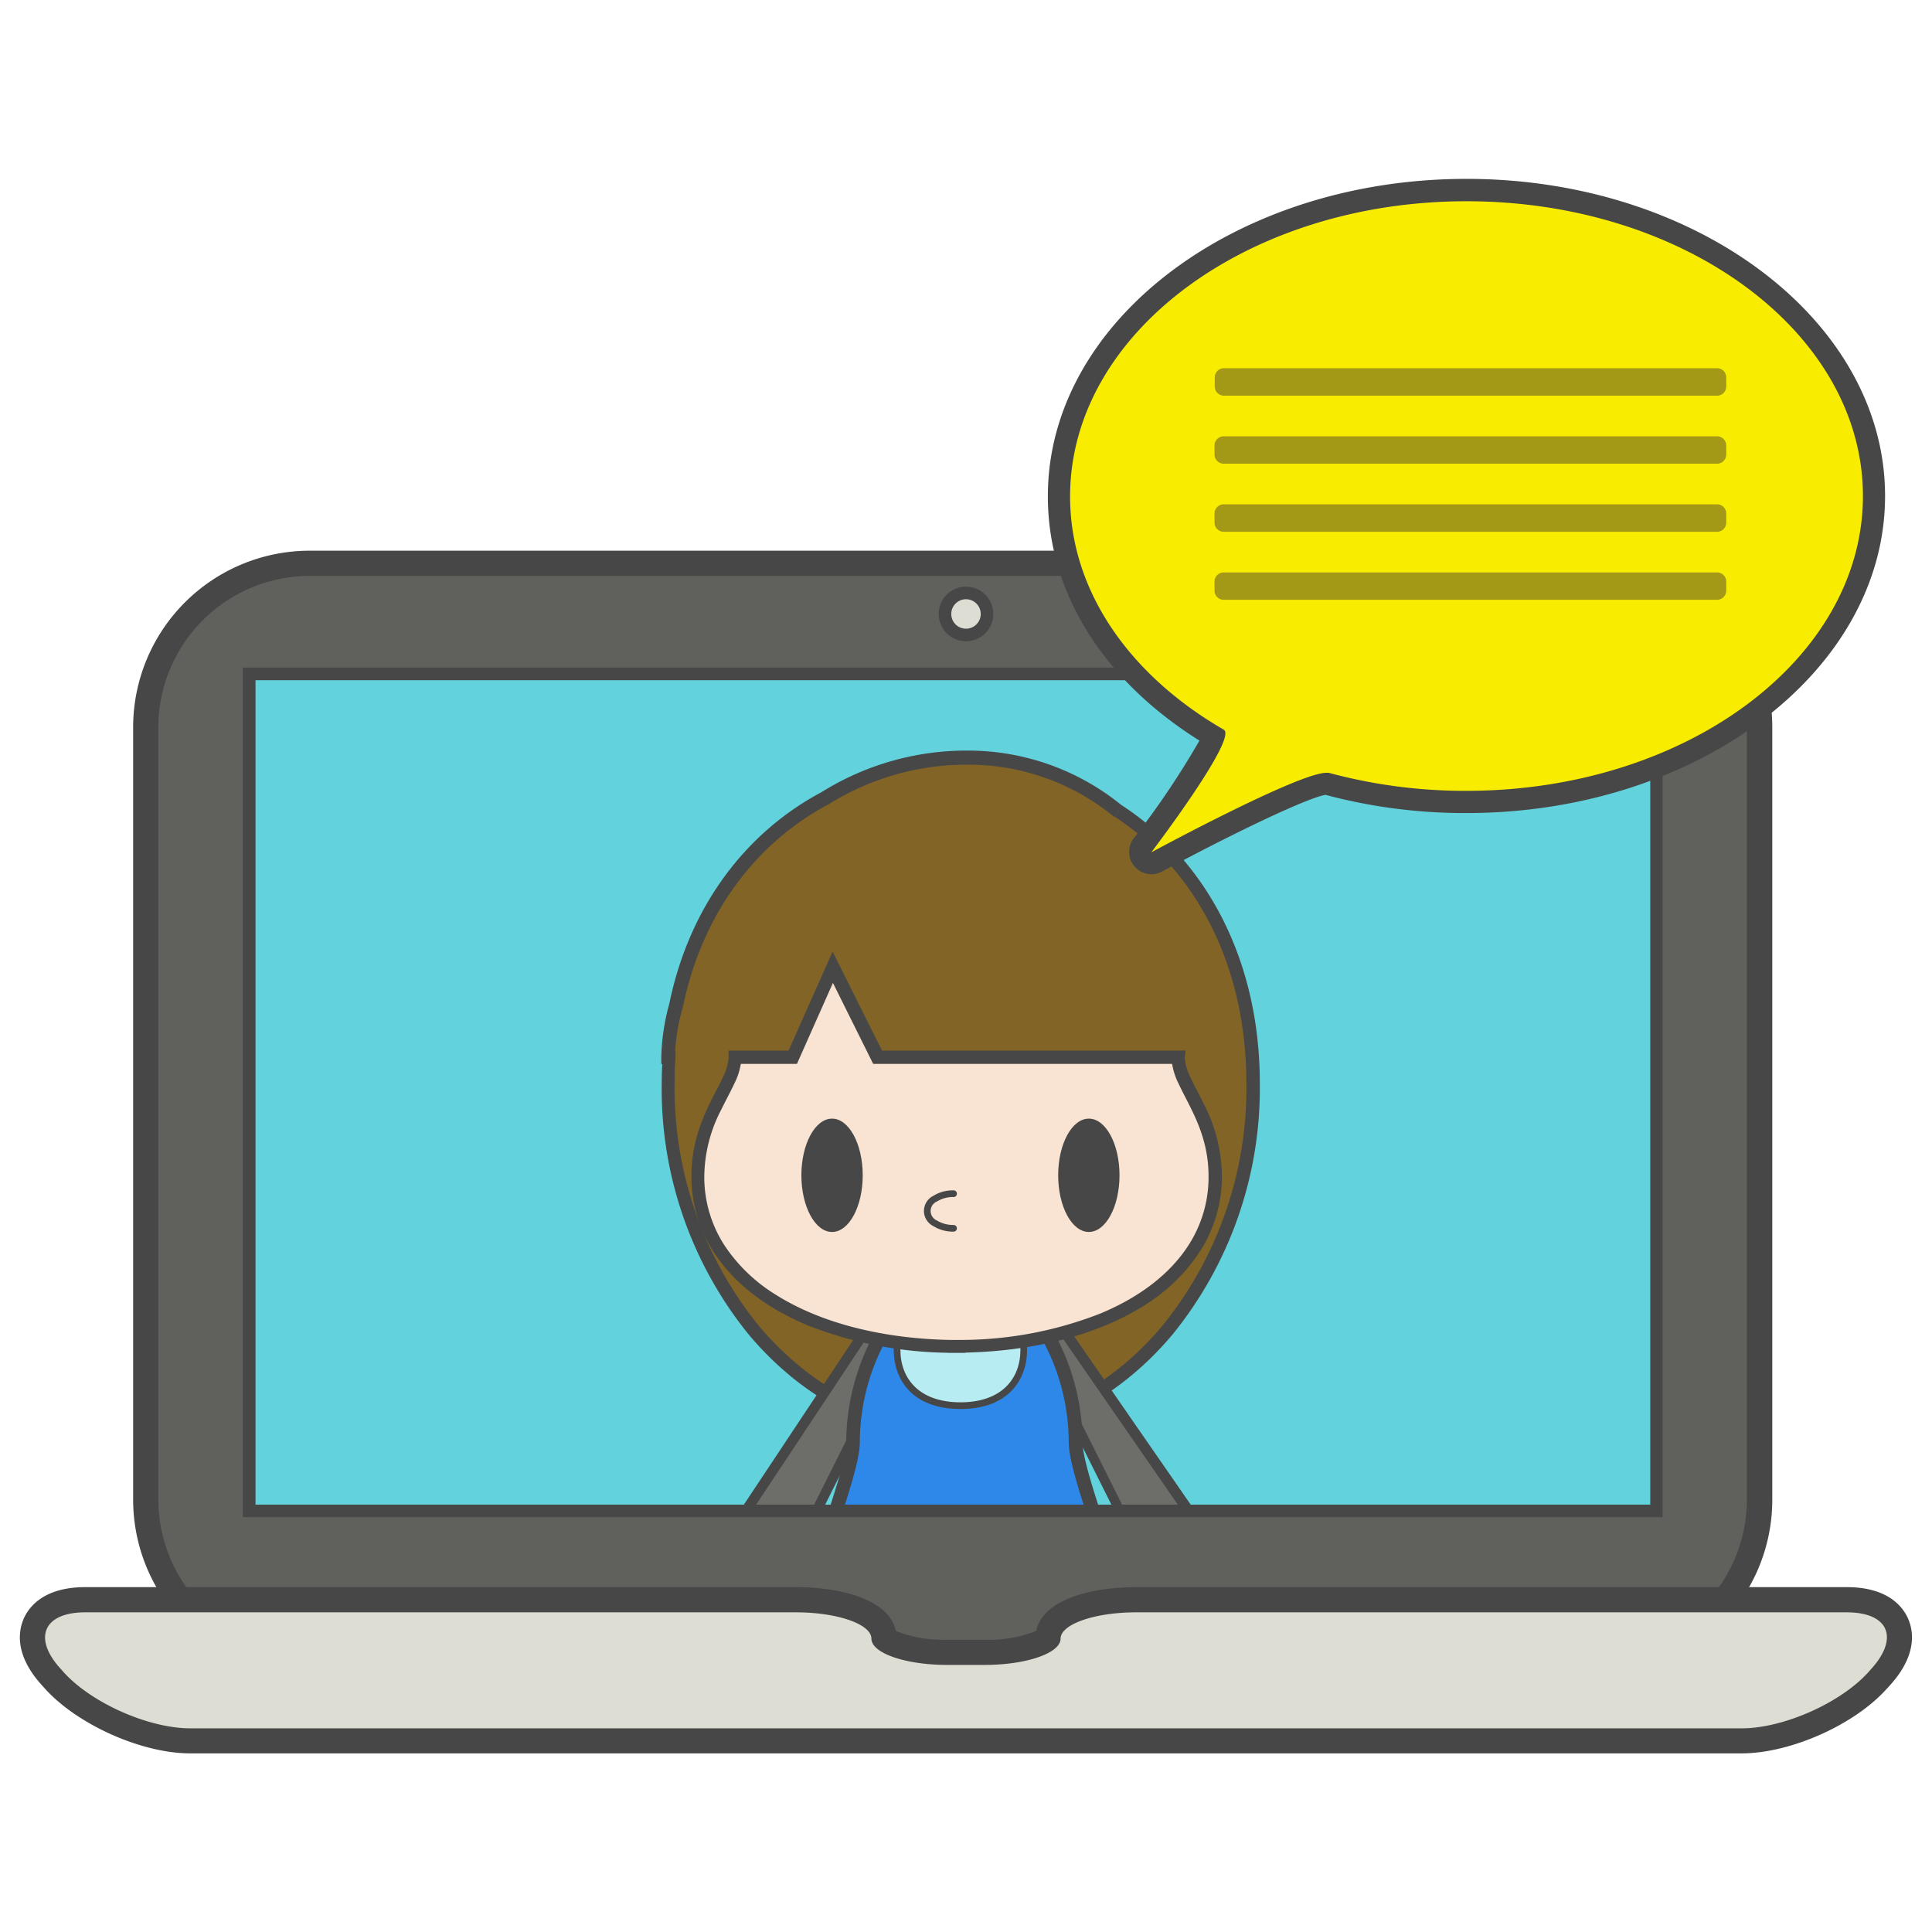 <svg id="materials" xmlns="http://www.w3.org/2000/svg" xmlns:xlink="http://www.w3.org/1999/xlink" viewBox="0 0 240 240"><defs><style>.cls-1{fill:none;}.cls-2{fill:#60605d;}.cls-3{fill:#474747;}.cls-4{fill:#62d2dd;}.cls-5{clip-path:url(#clip-path);}.cls-6{fill:#826427;}.cls-7{fill:#6d6d69;}.cls-8{fill:#f9e4d4;}.cls-9{fill:#2d88ea;}.cls-10{fill:#b6ecf2;}.cls-11{fill:#ddddd3;}.cls-12{fill:#f8ed00;}.cls-13{fill:#a39916;}</style><clipPath id="clip-path"><rect class="cls-1" x="31.74" y="84.5" width="173.23" height="102.41"/></clipPath></defs><title>video-chat</title><rect class="cls-2" x="18.11" y="69.98" width="200.49" height="136.67" rx="20.34"/><path class="cls-3" d="M198.26,71.54A18.83,18.83,0,0,1,217,90.32v96a18.83,18.83,0,0,1-18.77,18.78H38.45a18.83,18.83,0,0,1-18.78-18.78v-96A18.83,18.83,0,0,1,38.45,71.54H198.26m0-3.13H38.45A21.94,21.94,0,0,0,16.54,90.32v96a21.94,21.94,0,0,0,21.91,21.91H198.26a21.93,21.93,0,0,0,21.9-21.91v-96A21.93,21.93,0,0,0,198.26,68.41Z"/><rect class="cls-4" x="30.95" y="83.72" width="174.8" height="103.97"/><path class="cls-3" d="M205,84.5V186.91H31.74V84.5H205m1.56-1.57H30.17V188.47H206.53V82.93Z"/><g class="cls-5"><path class="cls-6" d="M138.91,100.76a29.32,29.32,0,0,0-18.67-6.69,33.14,33.14,0,0,0-17.71,5C93.29,104,86.38,113,83.94,124.88a26.23,26.23,0,0,0-1,6.46h.12C83,132.41,83,133.5,83,134.6c0,23.93,16.27,43.33,36.34,43.33s36.34-19.4,36.34-43.33C155.65,119.29,149,107.36,138.91,100.76Z"/><path class="cls-3" d="M138.91,100.76l.52-.65a30.21,30.21,0,0,0-19.19-6.87,34,34,0,0,0-18.15,5.14l.44.71-.39-.73c-9.47,5-16.53,14.24-19,26.35l.81.17-.8-.21a26.65,26.65,0,0,0-1,6.67v.83h1v-.83l-.83-.05c-.07,1.08-.12,2.18-.12,3.31A48.5,48.5,0,0,0,93,165.77c6.7,8,16,13,26.33,13s19.63-5,26.33-13a48.5,48.5,0,0,0,10.84-31.17c0-15.55-6.8-27.78-17.11-34.54l-.46.7.52-.65-.52.65-.46.69c9.82,6.45,16.36,18.08,16.36,33.15a46.81,46.81,0,0,1-10.44,30.1c-6.45,7.69-15.3,12.4-25.06,12.4s-18.61-4.71-25.06-12.4A46.87,46.87,0,0,1,83.8,134.6c0-1.08,0-2.15.12-3.2l0-.89H83v.83h.83a24.74,24.74,0,0,1,1-6.24v0c2.4-11.67,9.14-20.46,18.16-25.22l0,0h0a32.33,32.33,0,0,1,17.28-4.89,28.48,28.48,0,0,1,18.15,6.5l0,0,0,0Z"/><path class="cls-7" d="M112.27,235.25c-2.26,0-4-1.13-4.46-2.81s2-3.29,4.33-4.45L110.3,199.4a.64.64,0,0,1,.17-.47.65.65,0,0,1,.45-.2h6.52a.63.63,0,0,1,.63.63v29.81l0,.2a4.56,4.56,0,0,1,.18.52,3.58,3.58,0,0,1-.91,3.2A6.45,6.45,0,0,1,114,235,7.13,7.13,0,0,1,112.27,235.25Z"/><path class="cls-3" d="M117.44,199.36v29.81l-.1.2a2.7,2.7,0,0,1,.27.66c.45,1.81-1.25,3.79-3.79,4.41a6.5,6.5,0,0,1-1.55.19c-1.91,0-3.51-.9-3.86-2.34s2.58-3.06,4.38-3.93l-1.87-29h6.52m0-1.25h-6.52a1.26,1.26,0,0,0-.91.39,1.29,1.29,0,0,0-.33.94l1.81,28.17c-1.89,1-4.84,2.72-4.29,5,.48,2,2.52,3.29,5.07,3.29a7.73,7.73,0,0,0,1.84-.23c3.26-.8,5.33-3.4,4.71-5.91a3.19,3.19,0,0,0-.13-.44V199.36A1.24,1.24,0,0,0,117.44,198.11Z"/><path class="cls-7" d="M129.12,235.25a7,7,0,0,1-1.69-.21c-2.87-.7-4.78-3-4.26-5.15a4.56,4.56,0,0,1,.18-.52l0-.2V199.36a.63.63,0,0,1,.63-.63h6.52a.63.63,0,0,1,.45.2.64.64,0,0,1,.17.47L129.25,228c2.33,1.16,4.77,2.68,4.34,4.45S131.38,235.25,129.12,235.25Z"/><path class="cls-3" d="M130.47,199.36l-1.86,29c1.79.87,4.73,2.45,4.37,3.93s-1.95,2.34-3.86,2.34a6.36,6.36,0,0,1-1.54-.19c-2.54-.62-4.24-2.6-3.8-4.41a2.38,2.38,0,0,1,.28-.66l-.11-.2V199.36h6.52m0-1.25H124a1.25,1.25,0,0,0-1.25,1.25V229.3a2.25,2.25,0,0,0-.14.44c-.62,2.51,1.45,5.11,4.71,5.91a7.73,7.73,0,0,0,1.84.23c2.55,0,4.59-1.33,5.07-3.29.55-2.26-2.4-4-4.29-5l1.81-28.17a1.29,1.29,0,0,0-.33-.94A1.26,1.26,0,0,0,130.47,198.11Z"/><path class="cls-8" d="M88,204.05a2.25,2.25,0,0,1-.85-.16,3,3,0,0,1-1.42-4,3.2,3.2,0,0,1,2.85-2.18,2.48,2.48,0,0,1,.86.16A2.54,2.54,0,0,1,91,199.5a3.46,3.46,0,0,1-.07,2.37A3.2,3.2,0,0,1,88,204.05Z"/><path class="cls-3" d="M88.61,198.15a1.94,1.94,0,0,1,.71.13,2.6,2.6,0,0,1,1.18,3.44A2.78,2.78,0,0,1,88,203.63a1.93,1.93,0,0,1-.7-.13,2.59,2.59,0,0,1-1.18-3.44,2.79,2.79,0,0,1,2.46-1.91m0-.83h0a3.61,3.61,0,0,0-3.24,2.45,4,4,0,0,0-.08,2.65A3,3,0,0,0,87,204.28a2.85,2.85,0,0,0,1,.18A3.61,3.61,0,0,0,91.28,202a3.44,3.44,0,0,0-1.66-4.52A2.87,2.87,0,0,0,88.61,197.32Z"/><path class="cls-7" d="M94,201.84l-.32-.08-6.84-4.08a.65.65,0,0,1-.29-.4.61.61,0,0,1,.09-.49l22.68-34.11a.61.61,0,0,1,.46-.28h.06a.63.63,0,0,1,.45.18l2.18,2.22a.62.62,0,0,1,.12.72l-18,36a.63.63,0,0,1-.38.32Z"/><path class="cls-3" d="M109.79,163l2.19,2.22-18,36-6.84-4.08L109.79,163m0-1.25h-.12a1.25,1.25,0,0,0-.92.55L86.07,196.45a1.24,1.24,0,0,0,.4,1.76l6.84,4.08a1.24,1.24,0,0,0,.64.18l.35-.05a1.26,1.26,0,0,0,.77-.64l18-36a1.26,1.26,0,0,0-.22-1.44l-2.19-2.22A1.3,1.3,0,0,0,109.79,161.77Z"/><path class="cls-8" d="M152.37,204.05a3.19,3.19,0,0,1-2.85-2.18,3,3,0,0,1,1.42-4,2.46,2.46,0,0,1,.85-.16,3.21,3.21,0,0,1,2.86,2.18,3,3,0,0,1-1.42,4A2.3,2.3,0,0,1,152.37,204.05Z"/><path class="cls-3" d="M151.79,198.15a2.81,2.81,0,0,1,2.47,1.91,2.59,2.59,0,0,1-1.18,3.44,1.94,1.94,0,0,1-.71.13,2.77,2.77,0,0,1-2.46-1.91,2.59,2.59,0,0,1,1.18-3.44,1.89,1.89,0,0,1,.7-.13m0-.83a2.85,2.85,0,0,0-1,.18,3.43,3.43,0,0,0-1.66,4.52,3.61,3.61,0,0,0,3.24,2.44,2.81,2.81,0,0,0,1-.18,2.93,2.93,0,0,0,1.74-1.86,3.9,3.9,0,0,0-.07-2.65A3.62,3.62,0,0,0,151.79,197.32Z"/><path class="cls-7" d="M146.53,201.84l-.18,0a.63.63,0,0,1-.38-.32l-18-36a.62.62,0,0,1,0-.59l1.26-2.22a.62.62,0,0,1,.51-.31h0a.63.63,0,0,1,.51.27l23.62,34.11a.62.62,0,0,1-.2.9l-6.84,4.08Z"/><path class="cls-3" d="M129.76,163l23.62,34.12-6.85,4.08-18-36,1.26-2.22m0-1.25h-.06a1.21,1.21,0,0,0-1,.63l-1.25,2.21a1.24,1.24,0,0,0,0,1.18l18,36a1.24,1.24,0,0,0,.76.64l.35.05a1.24,1.24,0,0,0,.64-.18l6.84-4.08a1.23,1.23,0,0,0,.58-.81,1.2,1.2,0,0,0-.19-1l-23.62-34.12A1.23,1.23,0,0,0,129.76,161.77Z"/><path class="cls-9" d="M120.21,219.75a43,43,0,0,1-16.3-3.85c-.07,0-6.48-3.05-6.46-4.35v-.81h0c.26-4.93,2.78-12.43,5-19.09,1.77-5.29,3.45-10.29,3.45-12.48a27.49,27.49,0,0,1,4.28-14.67c-.92-.49-1.67-1.14-1.48-2.06.22-1.12,2.32-2.45,11-2.45s10.79,1.33,11,2.45c.19.92-.56,1.57-1.48,2.06a27.49,27.49,0,0,1,4.28,14.67c0,2.19,1.68,7.19,3.45,12.48,2.24,6.65,4.76,14.15,5,19.08h0l0,.83c0,1.23-9,7.74-21.83,8.19h-.06Z"/><path class="cls-3" d="M119.77,160.82c6.82,0,13.63,1.11,8.32,3.34a26.65,26.65,0,0,1,4.67,15c0,5.28,8.5,23.89,8.5,32.39h0c.3,0-7.46,6.88-21,7.36-13.56-.48-22.24-7.36-21.95-7.36h0c0-8.5,8.5-27.11,8.5-32.39a26.65,26.65,0,0,1,4.67-15c-5.31-2.23,1.5-3.34,8.31-3.34m0-1.66c-11.2,0-11.66,2.26-11.83,3.12a2.45,2.45,0,0,0,1.16,2.49,28.37,28.37,0,0,0-4,14.4c0,2.06-1.74,7.22-3.41,12.21-2.14,6.36-4.53,13.48-5,18.51h-.07l0,1.65c0,.93.53,1.44,2.3,2.59a35.82,35.82,0,0,0,4.64,2.53,44,44,0,0,0,16.62,3.93h.12a40.47,40.47,0,0,0,16.18-3.93,30.14,30.14,0,0,0,4.34-2.55c1.81-1.29,2.13-1.79,2.12-2.57l0-1.63h-.07c-.48-5-2.87-12.16-5-18.53-1.67-5-3.41-10.15-3.41-12.21a28.37,28.37,0,0,0-4-14.4,2.45,2.45,0,0,0,1.16-2.49C131.44,161.42,131,159.16,119.77,159.16Z"/><path class="cls-10" d="M119.31,174.62c-5.8,0-7.87-3.59-7.87-6.94,0-3.83,3.53-6.94,7.87-6.94s7.87,3.11,7.87,6.94C127.18,171,125.11,174.62,119.31,174.62Z"/><path class="cls-3" d="M119.31,161.16c4.12,0,7.45,2.92,7.45,6.52s-2.35,6.52-7.45,6.52-7.46-2.92-7.46-6.52,3.34-6.52,7.46-6.52m0-.83c-4.57,0-8.29,3.29-8.29,7.35,0,3.55,2.18,7.35,8.29,7.35s8.28-3.8,8.28-7.35C127.59,163.62,123.88,160.33,119.31,160.33Z"/><path class="cls-8" d="M146.38,131.34H109.06l-5.59-11.18-5,11.18H91.3v.23c-.19,3.4-4.73,7.38-4.61,14.83.21,12.76,14,20.69,31.9,20.87h.49c17.86-.18,31.69-8.11,31.89-20.87.13-7.45-4.41-11.43-4.6-14.83Z"/><path class="cls-3" d="M146.38,131.34v-.83H109.06v.83l.74-.37-6.37-12.76L97.74,131l.76.34v-.83h-8v1h0a6.77,6.77,0,0,1-.73,2.37c-1.26,2.74-3.88,6.51-3.88,12.22v.31a17.21,17.21,0,0,0,2.69,9c2.53,4,6.66,7.12,11.83,9.26a49.36,49.36,0,0,0,18.2,3.38v-.83h-.83v.84h2.15v-.85h-.83v.83c9.05-.09,17.11-2.14,23-5.84a22.23,22.23,0,0,0,7-6.8,17.3,17.3,0,0,0,2.69-9v-.31a20,20,0,0,0-2.32-9.1c-.58-1.18-1.15-2.21-1.57-3.12a6.74,6.74,0,0,1-.72-2.36h0v-.17h-.78l.78.08v-.08h-.78l.78.08.1-.92h-.93v.83l-.82-.09v.09h0v.27h0a8.53,8.53,0,0,0,.87,3c1.39,3,3.73,6.33,3.73,11.52v.28a15.55,15.55,0,0,1-2.43,8.19c-2.29,3.62-6.12,6.56-11.06,8.6a47.62,47.62,0,0,1-17.58,3.26h-.82v.83h.83v-.83h-.51v.83h.83v-.82h-.82c-8.81-.09-16.6-2.1-22.14-5.59a20.47,20.47,0,0,1-6.5-6.27,15.64,15.64,0,0,1-2.44-8.19v-.28a18.28,18.28,0,0,1,2.15-8.37c.55-1.13,1.12-2.16,1.58-3.15a8.35,8.35,0,0,0,.88-3v-.28H91.3v.83H99l4.47-10.06,5,10.06h37.83v-.83l-.82-.09Z"/><ellipse class="cls-3" cx="103.36" cy="146" rx="3.81" ry="7.04"/><ellipse class="cls-3" cx="135.26" cy="146" rx="3.81" ry="7.04"/><path class="cls-3" d="M118.46,152.17a3.9,3.9,0,0,1-2.08-.56,1.28,1.28,0,0,1,0-2.35,3.81,3.81,0,0,1,2.08-.56.41.41,0,0,0,.41-.42.41.41,0,0,0-.41-.41,4.65,4.65,0,0,0-2.54.69,2.1,2.1,0,0,0,0,3.74,4.65,4.65,0,0,0,2.54.7.41.41,0,0,0,.41-.42A.41.41,0,0,0,118.46,152.17Z"/></g><path class="cls-11" d="M23.64,216.22c-5.55,0-13.12-3.35-16.86-7.46l-.42-.47c-2.86-3.15-2.47-5.48-2-6.59s2-3,6.21-3H98.86c5.28,0,11,1.51,11,4.83.27.39,3,1.7,7.83,1.7h4.72c4.88,0,7.56-1.31,7.85-1.85,0-3.17,5.65-4.68,10.93-4.68h88.27c4.26,0,5.72,1.86,6.21,3s.88,3.44-2,6.59l-.42.47c-3.74,4.11-11.31,7.46-16.86,7.46Z"/><path class="cls-3" d="M229.41,200.29c5.16,0,6.55,3.13,3.07,7l-.42.47c-3.47,3.82-10.54,6.94-15.7,6.94H23.64c-5.16,0-12.23-3.12-15.7-6.94l-.42-.47c-3.48-3.82-2.1-7,3.07-7H98.86c5.17,0,9.39,1.47,9.39,3.27s4.23,3.26,9.39,3.26h4.72c5.16,0,9.39-1.47,9.39-3.26s4.22-3.27,9.39-3.27h88.27m0-3.13H141.14c-5.37,0-11.57,1.45-12.42,5.44a15.64,15.64,0,0,1-6.36,1.09h-4.72a15.64,15.64,0,0,1-6.36-1.09c-.85-4-7-5.44-12.42-5.44H10.59c-5.14,0-7,2.45-7.64,3.91s-1.21,4.47,2.25,8.27l.42.47c4.07,4.47,12,8,18,8H216.36c6,0,13.95-3.5,18-8l.42-.46c3.46-3.81,2.89-6.83,2.25-8.28S234.55,197.16,229.41,197.16Z"/><path class="cls-11" d="M122.61,76.27A2.61,2.61,0,1,1,120,73.66,2.61,2.61,0,0,1,122.61,76.27Z"/><path class="cls-3" d="M122.61,76.27h-.78A1.83,1.83,0,1,1,120,74.44a1.83,1.83,0,0,1,1.83,1.83h1.56A3.39,3.39,0,1,0,120,79.66a3.39,3.39,0,0,0,3.39-3.39Z"/><path class="cls-12" d="M143,107.2a1.4,1.4,0,0,1-1.05-.48,1.39,1.39,0,0,1-.05-1.75c3.92-5.16,8.16-11.47,8.82-13.54-12.22-7.25-19.21-18.08-19.21-29.81,0-21,22.72-38,50.64-38s50.63,17,50.63,38-22.71,38-50.63,38a66.22,66.22,0,0,1-17.48-2.32c-2.09,0-13.56,5.69-21,9.72A1.3,1.3,0,0,1,143,107.2Z"/><path class="cls-3" d="M182.17,25c27.2,0,49.25,16.39,49.25,36.62s-22,36.62-49.25,36.62A64.82,64.82,0,0,1,165.06,96l-.3,0c-3.49,0-21.74,9.88-21.74,9.88s10.8-14.2,9-15.24c-11.61-6.7-19.09-17.18-19.09-28.95C132.92,41.39,155,25,182.17,25m0-2.78c-28.69,0-52,17.67-52,39.4C130.14,73.51,137,84.49,149,92a104.66,104.66,0,0,1-8.17,12.14,2.78,2.78,0,0,0,3.53,4.13c8.06-4.36,17.93-9.15,20.3-9.53A67.05,67.05,0,0,0,182.17,101c28.68,0,52-17.67,52-39.39S210.85,22.22,182.17,22.22Z"/><path class="cls-13" d="M213.34,74.51H152a1.14,1.14,0,0,1-1.13-1.13V72.24A1.14,1.14,0,0,1,152,71.11h61.31a1.14,1.14,0,0,1,1.13,1.13v1.14A1.14,1.14,0,0,1,213.34,74.51Zm0-8.45H152a1.14,1.14,0,0,1-1.13-1.14V63.79A1.14,1.14,0,0,1,152,62.65h61.31a1.14,1.14,0,0,1,1.13,1.14v1.13A1.14,1.14,0,0,1,213.34,66.06Zm0-8.46H152a1.14,1.14,0,0,1-1.13-1.13V55.33A1.14,1.14,0,0,1,152,54.2h61.31a1.14,1.14,0,0,1,1.13,1.13v1.14A1.14,1.14,0,0,1,213.34,57.6Zm0-8.45H152A1.14,1.14,0,0,1,150.9,48V46.88A1.14,1.14,0,0,1,152,45.74h61.31a1.14,1.14,0,0,1,1.13,1.14V48A1.14,1.14,0,0,1,213.34,49.15Z"/></svg>